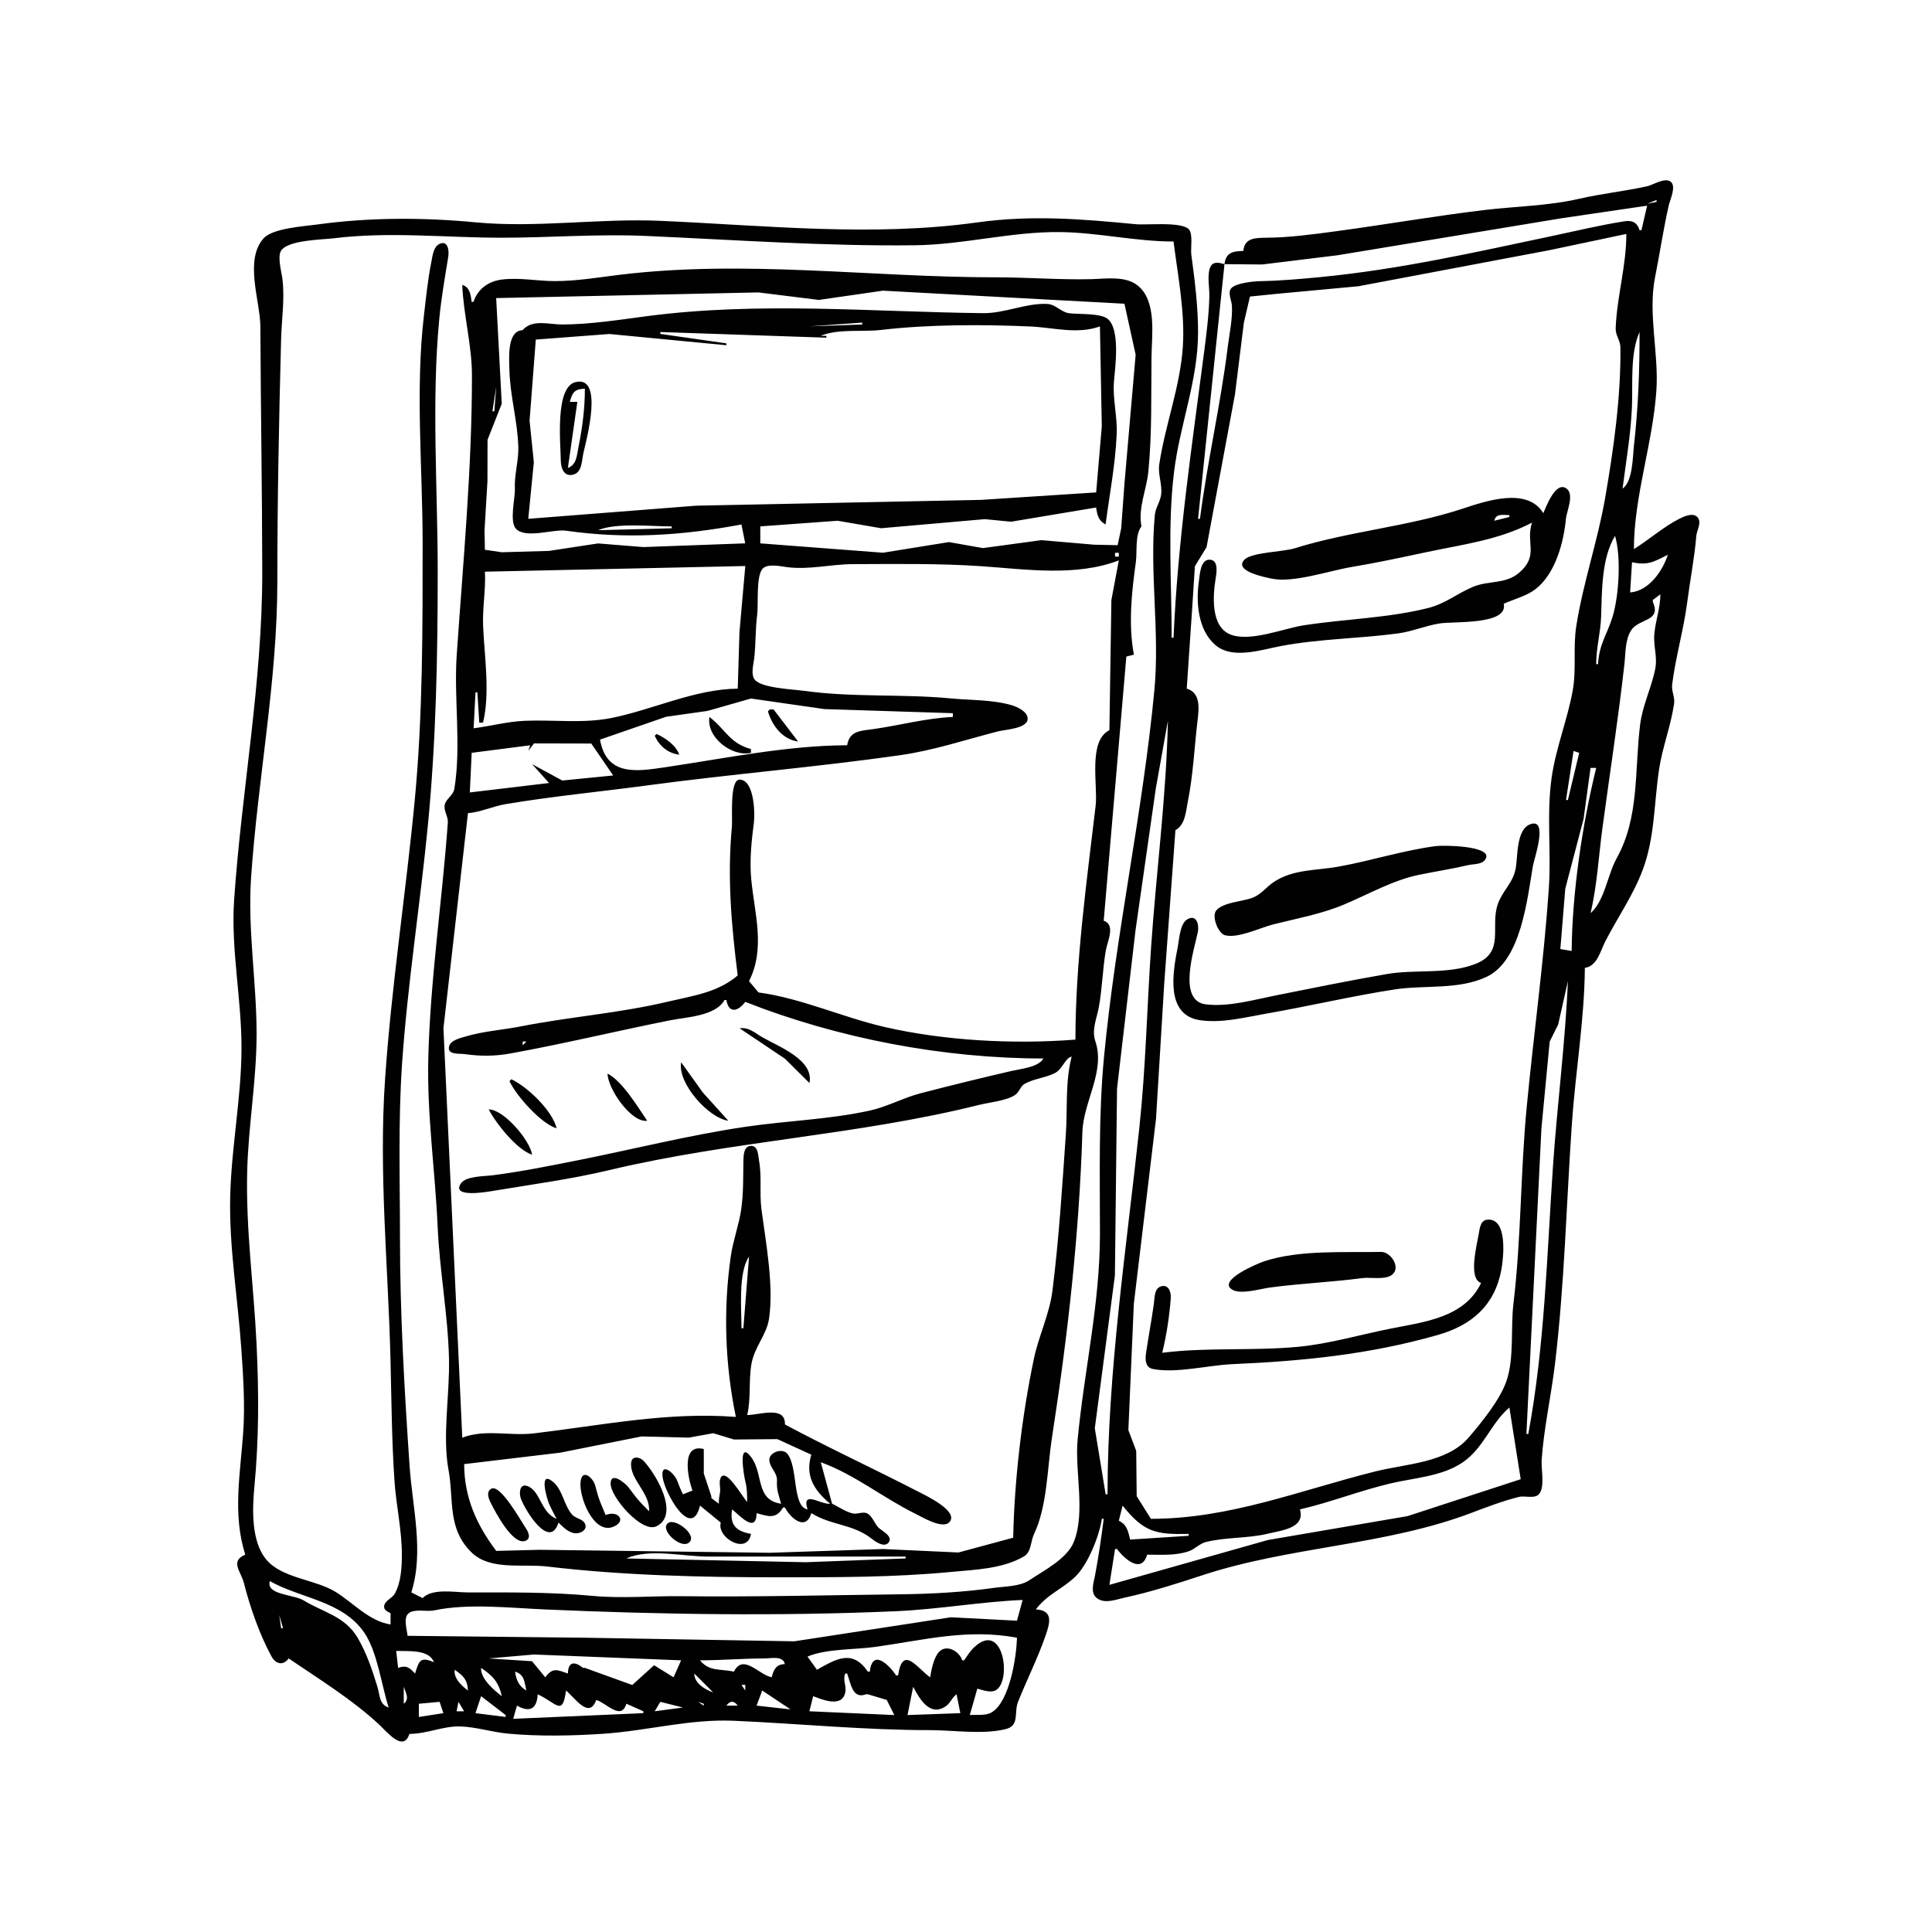 <?xml version="1.0" encoding="UTF-8" standalone="no"?>
<!-- Created with Inkscape (http://www.inkscape.org/) -->

<svg
   width="270.933mm"
   height="270.933mm"
   viewBox="0 0 270.933 270.933"
   version="1.1"
   id="svg1148"
   xmlns="http://www.w3.org/2000/svg"
   xmlns:svg="http://www.w3.org/2000/svg">
  <defs
     id="defs1145" />
  <g
     id="layer1"
     transform="translate(-58.29,54.381)">
    <path
       style="fill:#010101;stroke:none;stroke-width:0.265"
       d="m 232.651,-19.191 c -1.487,0.032 -2.46,0.23 -2.646,1.852 -0.659,-0.188 -1.568,-0.442 -1.957,0.349 -0.533,1.083 -0.134,2.965 -0.164,4.149 -0.062,2.545 -0.387,5.147 -0.715,7.673 -1.743,13.413 -3.728,26.701 -4.308,40.217 h -0.265 c 0.005,-7.646 -0.599,-15.656 0.34,-23.283 0.821,-6.663 3.364,-12.783 3.364,-19.579 0,-3.612 -0.463,-7.269 -0.946,-10.848 -0.12,-0.885 0.257,-2.872 -0.333,-3.545 -0.992,-1.132 -5.929,-0.586 -7.452,-0.733 -7.591,-0.734 -14.621,-1.314 -22.225,-0.254 -14.729,2.052 -29.669,0.428 -44.45,-0.22 -8.608,-0.377 -17.365,1.024 -25.929,0.209 -7.347,-0.699 -14.907,-0.704 -22.225,0.31 -1.834,0.254 -6.226,0.516 -7.487,1.936 -2.736,3.082 -0.468,8.798 -0.451,12.351 0.055,11.445 0.246,22.937 0.265,34.396 0.025,15.501 -2.89,30.622 -3.945,46.037 -0.473,6.903 1.068,13.965 1.034,20.902 -0.033,6.888 -1.415,13.752 -1.583,20.638 -0.175,7.142 1.07,14.318 1.56,21.431 0.265,3.841 0.529,7.786 0.265,11.642 -0.397,5.795 -1.527,11.522 0.288,17.198 -2.19,0.918 -0.601,2.36 -0.194,3.969 0.848,3.348 2.212,7.268 3.873,10.303 0.61,1.115 1.663,1.31 2.406,0.28 4.279,2.911 8.903,5.753 12.7,9.284 1.039,0.967 3.398,3.942 4.233,1.299 2.453,-0.002 4.733,-1.123 7.144,-1.047 2.221,0.07 4.402,0.791 6.615,1.002 4.32,0.413 9.164,0.318 13.494,0.021 6.152,-0.421 12.035,-2.09 18.256,-1.818 9.216,0.404 18.256,1.313 27.517,1.313 3.295,0 7.38,0.652 10.582,-0.141 2.013,-0.498 1.136,-2.301 1.743,-3.828 1.233,-3.103 2.757,-6.106 3.852,-9.26 0.639,-1.844 1.113,-3.568 -1.36,-3.704 1.642,-2.139 3.698,-2.839 5.507,-4.557 1.789,-1.699 3.397,-5.729 3.753,-8.143 h 0.265 c -0.335,2.647 -0.73,5.315 -1.22,7.938 -0.187,0.998 -0.715,2.414 0.246,3.172 1.092,0.863 2.689,0.206 3.885,-0.053 3.64,-0.787 7.313,-1.953 10.848,-3.12 12.379,-4.085 25.663,-4.168 37.835,-8.782 2.151,-0.815 4.382,-1.665 6.615,-2.227 0.814,-0.205 2.101,0.269 2.751,-0.311 0.97,-0.866 0.367,-3.634 0.448,-4.819 0.311,-4.541 1.328,-8.983 1.87,-13.494 1.338,-11.146 1.597,-22.409 2.364,-33.602 0.498,-7.273 1.768,-14.675 1.829,-21.96 1.752,-0.286 2.135,-2.289 2.859,-3.704 1.728,-3.376 3.92,-6.472 5.259,-10.054 1.693,-4.531 1.566,-9.184 2.28,-14.023 0.461,-3.122 1.659,-6.141 2.114,-9.26 0.139,-0.95 -0.389,-1.76 -0.272,-2.691 0.488,-3.871 1.615,-7.699 2.122,-11.597 0.403,-3.1 1.013,-6.19 1.268,-9.26 0.067,-0.805 0.87,-2.006 0.084,-2.689 -0.662,-0.575 -1.836,-0.021 -2.485,0.307 -2.229,1.127 -4.211,2.92 -6.35,4.235 0,-7.391 2.641,-14.766 3.151,-22.225 0.358,-5.224 -1.202,-10.765 -0.188,-15.875 0.665,-3.353 1.164,-6.718 1.912,-10.054 0.178,-0.796 1.128,-2.757 0.256,-3.381 -0.835,-0.597 -2.416,0.468 -3.279,0.658 -3.213,0.709 -6.29,1.015 -9.525,1.756 -4.368,1.001 -8.808,1.046 -13.229,1.571 -6.987,0.83 -13.928,2.049 -20.902,2.987 -3.21,0.432 -6.551,0.885 -9.79,0.906 -1.542,0.01 -3.031,0.048 -3.175,1.852 m 57.944,-7.144 v 0.265 l -1.323,0.265 1.323,-0.529 m -1.323,0.794 -0.794,3.44 h -0.265 c -0.319,-1.051 -0.992,-1.429 -2.117,-1.252 -3.369,0.529 -6.948,1.388 -10.319,2.102 -10.745,2.275 -21.32,4.66 -32.279,5.72 -2.796,0.271 -5.66,0.523 -8.467,0.575 -0.97,0.018 -3.358,0.252 -4.059,0.975 -0.57,0.587 0.036,1.763 0.075,2.464 0.105,1.88 -0.357,3.953 -0.589,5.821 -1.005,8.075 -2.854,16.028 -3.893,24.077 h -0.265 l 3.704,-35.719 5.292,0.044 10.583,-1.295 31.485,-5.202 11.906,-1.749 m -66.41,5.027 c 0.607,4.804 1.631,9.969 1.299,14.817 -0.384,5.603 -2.465,10.877 -3.3,16.404 -0.219,1.453 0.435,2.806 0.265,4.233 -0.121,1.025 -0.795,1.895 -0.89,2.91 -0.757,8.094 0.712,16.436 -0.066,24.606 -1.634,17.174 -5.411,34.134 -7.054,51.329 -0.789,8.253 -0.574,16.577 -0.574,24.871 0,9.791 -2.207,19.145 -3.13,28.84 -0.423,4.438 1.116,10.059 -0.506,14.287 -0.922,2.404 -4.231,4.075 -6.266,5.435 -1.334,0.891 -3.363,0.849 -4.915,1.068 -4.376,0.617 -8.816,0.854 -13.229,0.907 -10.24,0.122 -20.445,0.387 -30.692,0.265 -4.106,-0.049 -8.348,0.343 -12.435,-0.046 -5.726,-0.545 -11.709,-0.484 -17.462,-0.484 -1.871,0 -4.96,-0.625 -6.35,0.794 l -1.587,-0.794 c 1.809,-5.693 0.157,-11.919 -0.241,-17.727 -0.722,-10.547 -1.347,-21.45 -1.347,-32.015 0,-8.102 -0.265,-16.265 0.288,-24.342 0.77,-11.241 2.55,-22.386 3.635,-33.602 1.141,-11.786 1.368,-23.606 1.368,-35.454 0,-11.664 -0.89,-23.839 0.22,-35.454 0.283,-2.957 0.788,-5.799 1.264,-8.731 0.12,-0.737 0.002,-2.304 -1.185,-1.806 -0.921,0.387 -1.029,1.761 -1.198,2.599 -0.498,2.469 -0.733,4.918 -1.028,7.408 -1.232,10.409 -0.189,21.527 -0.189,32.015 0,11.958 0.03,24.083 -1.103,35.983 -1.245,13.073 -3.268,26.061 -4.165,39.158 -0.902,13.177 0.444,26.281 0.766,39.423 0.138,5.627 0.172,11.316 0.557,16.933 0.236,3.444 1.035,6.86 1.035,10.319 0,1.752 -0.116,3.92 -1.005,5.484 -0.356,0.626 -1.344,0.939 -1.475,1.673 -0.109,0.613 0.472,0.826 0.893,1.045 v 1.587 c -3.005,-0.469 -5.192,-3.001 -7.673,-4.547 -2.86,-1.782 -7.453,-1.901 -9.686,-4.477 -2.214,-2.552 -2.033,-7.166 -1.736,-10.291 0.648,-6.808 0.631,-13.298 0.299,-20.108 -0.392,-8.066 -1.508,-15.963 -1.309,-24.077 0.158,-6.462 1.319,-12.826 1.319,-19.315 0,-7.323 -1.272,-14.624 -0.77,-21.96 0.955,-13.953 3.68,-27.497 3.68,-41.54 0,-11.515 0.23,-22.553 0.525,-33.867 0.074,-2.813 0.526,-5.645 0.193,-8.467 -0.113,-0.956 -0.757,-3.215 -0.171,-4.041 1.04,-1.466 5.738,-1.501 7.391,-1.705 7.782,-0.959 15.74,-0.075 23.548,-0.075 6.7,0 13.414,-0.547 20.108,-0.254 12.594,0.552 25.206,1.462 37.835,1.312 6.837,-0.081 13.498,-1.932 20.373,-1.85 5.309,0.063 10.537,1.322 15.875,1.322 m 63.5,-1.058 c 0,4.477 -1.326,8.779 -1.497,13.228 -0.037,0.978 0.652,1.695 0.664,2.657 0.085,6.925 -0.959,14.333 -2.144,21.156 -1.051,6.052 -3.106,11.939 -4.051,17.992 -0.465,2.979 0.048,6 -0.493,8.996 -0.745,4.12 -2.353,8.017 -2.95,12.171 -0.744,5.185 -0.043,10.409 -0.401,15.61 -0.705,10.242 -2.128,20.445 -3.106,30.692 -0.876,9.168 -0.758,18.343 -1.856,27.517 -0.406,3.395 0.13,7.625 -0.98,10.848 -0.909,2.638 -3.498,5.818 -5.309,7.927 -3.044,3.543 -8.797,3.671 -13.066,4.739 -10.595,2.652 -20.408,6.648 -31.485,6.648 l -1.992,-3.175 -0.067,-6.35 -1.101,-2.91 0.768,-17.727 3.11,-25.929 1.158,-19.05 1.564,-21.431 c 1.371,-0.749 1.448,-2.54 1.733,-3.969 0.756,-3.779 0.917,-7.574 1.366,-11.377 0.203,-1.718 0.468,-3.924 -1.512,-4.498 l 0.77,-11.377 0.372,-5.787 1.637,-2.68 3.987,-21.431 1.246,-10.054 0.854,-3.657 3.833,-0.388 11.377,-1.057 26.723,-5.045 10.848,-2.289 m -161.66,9.525 h -0.265 c -0.133,-1.013 -0.259,-2.07 -1.323,-2.381 0.182,4.245 1.361,8.453 1.363,12.7 0.005,13.099 -1.24,26.121 -2.133,39.158 -0.426,6.213 0.657,12.613 -0.328,18.781 -0.161,1.008 -1.256,1.422 -1.375,2.39 -0.098,0.808 0.514,1.527 0.452,2.381 -0.792,11.023 -2.468,22.01 -2.739,33.069 -0.196,7.997 0.962,15.631 1.309,23.548 0.271,6.183 1.443,12.341 1.594,18.521 0.123,5.034 -0.95,10.882 -0.069,15.61 0.784,4.203 -0.219,8.262 3.258,11.617 2.631,2.538 7.102,1.543 10.573,1.952 10.8,1.275 21.696,1.512 32.544,1.512 8.082,0 16.038,0.016 24.077,-0.749 3.443,-0.328 7.224,-0.422 10.258,-2.183 1.018,-0.591 0.931,-2.148 1.391,-3.109 1.87,-3.899 1.857,-9.227 2.525,-13.539 2.204,-14.209 3.815,-28.426 4.268,-42.862 0.134,-4.279 3.256,-8.507 1.812,-12.745 -0.538,-1.578 0.199,-3.176 0.484,-4.718 0.485,-2.626 0.534,-5.305 0.978,-7.938 0.226,-1.341 1.424,-3.664 -0.286,-4.233 l 3.175,-37.042 1.058,-0.265 c -0.799,-4.306 -0.307,-8.767 0.274,-12.965 0.211,-1.525 -0.149,-3.794 0.784,-5.027 -0.487,-2.661 0.71,-5.057 0.968,-7.673 0.529,-5.355 0.381,-10.755 0.445,-16.14 0.036,-3.017 0.767,-7.806 -1.947,-9.974 -1.741,-1.391 -4.542,-0.924 -6.611,-0.878 -4.372,0.098 -8.832,-0.261 -13.229,-0.261 -17.687,0 -35.258,-2.51 -52.917,-0.34 -2.982,0.366 -5.989,0.874 -8.996,0.869 -2.464,-0.004 -4.935,-0.525 -7.408,-0.216 -1.88,0.235 -3.389,1.326 -3.969,3.126 m 91.281,0.265 1.572,7.144 -1.562,17.992 -0.464,6.35 -0.5,2.374 -3.28,-0.068 -7.408,-0.639 -8.202,1.113 -4.763,-0.841 -9.26,1.491 -17.198,-1.313 v -2.381 l 10.848,-0.789 6.086,1.049 14.552,-1.272 3.681,0.359 11.93,-1.993 c 0.15,1.084 0.332,1.84 1.323,2.381 0.562,-4.248 1.37,-8.382 1.56,-12.7 0.107,-2.44 -0.593,-4.965 -0.379,-7.408 0.175,-2.005 0.898,-7.255 -0.887,-8.726 -0.984,-0.811 -4.04,-0.635 -5.319,-0.78 -1.274,-0.145 -1.924,-1.261 -3.178,-1.316 -3.018,-0.131 -5.926,1.332 -8.995,1.296 -15.674,-0.186 -31.433,-1.639 -47.096,0.418 -3.848,0.505 -8.029,1.164 -11.906,1.171 -1.911,0.003 -4.158,-0.791 -5.556,0.794 -2.196,0.097 -1.889,3.881 -1.848,5.556 0.088,3.661 1.153,7.206 1.25,10.848 0.052,1.962 -0.574,3.839 -0.484,5.821 0.061,1.348 -0.818,4.652 0.184,5.661 1.375,1.385 5.223,-0.011 6.984,0.239 8.408,1.195 16.222,0.689 24.606,-0.873 l 0.529,2.646 -14.287,0.521 -6.35,-0.511 -6.879,1.048 -6.615,0.189 -2.374,-0.348 -0.052,-2.751 0.411,-6.879 0.012,-5.797 1.992,-5.051 -0.782,-14.817 36.777,-0.793 8.467,1.053 8.996,-1.298 33.867,1.831 m -36.777,2.646 v 0.265 l -7.408,0.265 7.408,-0.529 m 33.337,0.529 0.261,14.023 -0.79,9.26 -16.14,1.048 -39.952,0.814 -23.548,1.842 0.783,-7.938 -0.598,-5.821 0.873,-11.377 10.319,-0.783 16.404,1.577 v -0.265 l -9.26,-1.323 v -0.265 l 23.283,0.794 V -7.285 h -0.794 c 2.451,-1.031 5.834,-0.519 8.467,-0.828 6.634,-0.777 14.154,-0.781 20.902,-0.485 3.245,0.142 6.628,1.142 9.79,-0.01 m 75.671,0.794 c 0.004,5.43 -0.171,10.449 -0.781,15.875 -0.186,1.658 -0.159,5.071 -1.601,6.085 0.482,-3.792 1.145,-7.553 1.313,-11.377 0.142,-3.252 -0.287,-7.563 1.069,-10.583 M 138.993,-0.794 c -2.896,0.713 -2.091,8.581 -2.062,10.971 0.013,1.073 0.427,2.351 1.765,1.997 1.25,-0.331 1.177,-2.036 1.413,-3.055 0.452,-1.958 2.862,-10.892 -1.115,-9.913 m -11.118,0.652 -0.265,3.44 h -0.265 l 0.529,-3.44 m 12.435,0.265 c 0,2.803 -0.349,5.456 -0.9,8.202 -0.232,1.155 -0.253,2.48 -1.482,2.91 L 139.253,1.975 h -1.058 c 0.367,-1.341 0.679,-1.805 2.117,-1.852 M 274.72,17.586 c -2.263,-3.723 -8.102,-1.694 -11.377,-0.616 -7.616,2.507 -15.823,3.14 -23.548,5.553 -1.551,0.484 -5.97,0.54 -6.983,1.573 -1.588,1.62 2.904,2.476 3.831,2.671 3.005,0.631 8.023,-1.103 11.089,-1.617 3.554,-0.596 7.06,-1.345 10.583,-2.097 5.094,-1.087 10.14,-1.693 14.817,-4.144 -0.944,2.836 1.049,4.613 -1.852,7.063 -1.863,1.574 -4.201,1.043 -6.35,1.915 -2.252,0.913 -3.876,2.364 -6.35,2.992 -5.572,1.416 -11.763,1.546 -17.462,2.43 -2.824,0.438 -7.561,2.392 -10.307,1.279 -2.752,-1.115 -2.432,-5.453 -2.063,-7.741 0.13,-0.808 0.502,-2.742 -0.859,-2.742 -1.271,0 -1.348,2.129 -1.474,3.007 -0.426,2.975 -0.136,6.828 2.279,8.936 2.412,2.105 6.467,0.683 9.249,0.163 5.485,-1.026 10.92,-1.028 16.404,-1.767 1.993,-0.269 3.843,-1.081 5.821,-1.395 2.004,-0.319 9.665,0.243 8.996,-2.762 1.445,-0.652 3.217,-1.083 4.473,-2.061 2.789,-2.173 3.945,-6.575 4.246,-9.845 0.097,-1.057 1.204,-3.374 0.118,-4.225 -1.517,-1.188 -2.893,2.505 -3.281,3.431 m -4.763,0.265 v 0.265 l -2.117,0.529 c 0.226,-1.055 1.188,-0.794 2.117,-0.794 m 3.704,0.529 -0.529,0.529 0.529,-0.529 m -121.179,1.058 v 0.265 l -10.319,0.265 c 2.561,-1.075 7.495,-0.527 10.319,-0.529 m 132.292,1.323 c 0.875,2.96 0.551,8.385 -0.344,11.343 -0.71,2.344 -1.92,3.918 -2.037,6.649 h -0.265 c 2.7e-4,-2.247 0.608,-4.398 0.69,-6.615 0.129,-3.498 0.02,-8.165 1.956,-11.377 m 8.202,1.852 -0.265,0.265 0.265,-0.265 m -94.721,0.529 -0.265,0.265 0.265,-0.265 m 16.933,0 v 0.529 h -0.529 v -0.529 h 0.529 m 76.994,0.265 c -0.739,2.299 -2.676,5.095 -5.292,5.292 l 0.265,-4.233 c 2.26,0.458 3.019,-0.04 5.027,-1.058 m -76.994,0.794 -1.043,5.557 -0.28,18.255 c -3.031,1.495 -1.593,7.75 -1.928,10.583 -1.264,10.715 -2.835,22.012 -2.835,32.808 -8.585,0.678 -18.308,0.169 -26.723,-1.76 -5.925,-1.358 -11.698,-4.043 -17.727,-4.855 l -1.323,-1.587 c 2.329,-4.609 0.772,-9.444 0.31,-14.287 -0.249,-2.607 0.033,-5.354 0.372,-7.937 0.171,-1.301 0.053,-6.031 -2.004,-6.031 -1.436,0 -0.972,5.414 -1.078,6.56 -0.664,7.146 -0.085,13.791 0.814,20.902 -2.837,2.409 -6.224,2.828 -9.79,3.673 -6.897,1.635 -13.739,2.113 -20.637,3.471 -2.57,0.506 -5.149,0.653 -7.673,1.4 -0.777,0.23 -2.256,0.528 -2.402,1.521 -0.16,1.084 1.508,0.869 2.138,0.956 2.366,0.327 4.26,0.324 6.615,-0.104 7.408,-1.347 14.808,-3.137 22.225,-4.62 2.308,-0.461 6.429,-0.591 7.673,-2.857 h 0.265 c 0.311,1.968 1.661,1.605 2.646,0.265 13.02,5.126 27.804,7.938 41.804,7.938 -0.653,1.223 -3.211,1.459 -4.498,1.757 -4.303,0.996 -8.444,2.013 -12.7,3.116 -2.454,0.636 -4.689,1.893 -7.144,2.433 -5.736,1.261 -11.668,1.42 -17.462,2.278 -7.883,1.168 -15.724,3.146 -23.548,4.704 -3.933,0.783 -7.928,1.588 -11.906,2.095 -1.12,0.143 -3.686,0.096 -4.402,1.11 -1.501,2.126 3.73,1.2 4.402,1.088 5.457,-0.909 11.019,-1.648 16.404,-2.932 17.138,-4.086 34.814,-4.882 51.858,-9.143 1.455,-0.364 3.776,-0.561 5.02,-1.382 0.625,-0.412 0.722,-1.21 1.36,-1.573 1.255,-0.713 2.886,-0.829 4.204,-1.492 1.141,-0.574 1.428,-2.115 2.381,-2.323 -0.929,3.59 -0.568,7.197 -0.817,10.848 -0.505,7.368 -0.966,14.662 -1.877,21.96 -0.409,3.278 -1.928,6.355 -2.596,9.525 -1.681,7.983 -2.743,17.007 -2.912,25.135 l -7.673,2.072 -10.583,-0.484 -15.875,0.525 -21.96,-0.284 -10.319,-0.134 -6.085,0.157 c -2.761,-3.667 -4.485,-7.494 -4.498,-12.171 l 13.494,-1.609 11.377,-2.273 6.615,0.167 3.44,-0.618 2.91,0.881 6.085,-0.052 4.763,2.18 c -0.911,2.927 0.372,4.997 2.646,6.879 -1.262,0.179 -4.06,-2.006 -3.175,0.794 -2.179,-0.357 -1.298,-6.044 -2.872,-7.842 -0.701,-0.8 -2.587,-0.14 -2.488,0.977 0.097,1.091 1.146,1.694 1.071,2.896 -0.076,1.206 0.257,2.027 0.584,3.175 -3.665,-0.53 -2.422,-4.218 -4.232,-6.57 -1.876,-2.438 -0.966,2.757 -0.799,3.395 0.255,0.97 0.268,1.914 0.269,2.91 -0.577,-0.491 -3.188,-5.274 -3.795,-3.148 -0.162,0.566 0.086,1.228 -0.017,1.824 -0.098,0.573 -0.184,1.005 -0.157,1.589 l -1.058,-0.794 v -0.265 l -1.056,-3.175 -0.002,-3.44 c -3.241,-0.823 -2.235,4.043 -1.587,5.821 l -1.323,0.529 c -0.32,-0.607 -0.562,-1.205 -0.794,-1.852 -0.398,-1.112 -2.384,-2.807 -2.066,-0.528 0.311,2.222 4.049,8.91 5.241,3.967 l 2.91,2.381 c -0.6,2.165 3.762,4.595 4.233,1.587 -2.174,-0.392 -2.979,-1.323 -2.646,-3.44 1.059,0.85 3.391,3.471 3.44,0.529 1.611,0.455 2.729,0.892 3.704,-0.794 h 0.265 c 0.802,1.542 2.943,3.354 3.704,0.794 2.797,1.741 5.832,1.498 8.49,3.605 0.524,0.416 1.782,1.291 2.365,0.489 0.635,-0.872 -1.001,-1.614 -1.455,-2.081 -0.55,-0.567 -0.839,-1.597 -1.555,-1.972 -0.594,-0.311 -1.376,0.151 -2.034,0 -1.032,-0.237 -1.95,-0.921 -2.9,-1.364 l -1.587,-5.821 c 4.791,1.744 8.708,4.98 13.229,7.208 0.966,0.476 3.926,2.284 4.852,1.15 1.273,-1.56 -3.595,-3.809 -4.587,-4.321 -6.153,-3.176 -12.413,-6.059 -18.521,-9.329 0.1,-2.687 -3.572,-1.328 -5.292,-1.323 0.553,-2.323 0.184,-4.777 0.595,-7.144 0.425,-2.446 2.126,-4.087 2.466,-6.35 0.697,-4.644 -0.445,-10.685 -1.057,-15.346 -0.307,-2.339 0.081,-4.52 -0.35,-6.879 -0.125,-0.687 -0.101,-2.042 -1.126,-2.025 -1.001,0.016 -1.044,1.318 -1.057,2.025 -0.044,2.318 0.022,4.576 -0.311,6.879 -0.322,2.227 -1.149,4.373 -1.467,6.615 -1.062,7.493 -0.809,15.088 0.718,22.49 -9.525,-0.752 -18.873,1.188 -28.31,2.306 -3.373,0.4 -6.889,-0.632 -10.054,0.605 l -2.642,-57.415 3.436,-30.162 c 1.834,-0.16 3.498,-0.969 5.292,-1.271 6.551,-1.102 13.255,-1.735 19.844,-2.623 11.792,-1.589 23.698,-2.56 35.454,-4.236 4.757,-0.678 9.132,-2.159 13.758,-3.345 0.962,-0.247 4.121,-0.385 4.142,-1.759 0.016,-1.021 -1.485,-1.691 -2.29,-1.922 -2.694,-0.773 -5.698,-0.675 -8.467,-0.938 -6.874,-0.654 -13.757,-0.11 -20.637,-1.069 -1.479,-0.206 -5.922,-0.377 -6.872,-1.554 -0.593,-0.735 -0.182,-2.144 -0.083,-2.979 0.238,-2.021 0.151,-4.054 0.415,-6.085 0.195,-1.499 -0.177,-5.315 0.727,-6.455 0.652,-0.823 2.555,-0.387 3.432,-0.272 3.13,0.411 6.149,-0.407 9.26,-0.417 5.894,-0.019 12.101,-0.115 17.992,0.288 6.251,0.428 13.283,1.505 19.315,-0.817 m -52.388,0.794 -0.818,9.26 -0.241,7.938 c -6.004,0.05 -11.888,2.947 -17.727,4.115 -3.99,0.798 -8.13,0.217 -12.171,0.394 -2.421,0.106 -4.754,0.739 -7.144,1.048 l 0.265,-5.027 h 0.265 l 0.265,4.233 h 0.529 c 1.003,-4.213 0.198,-9.213 0.01,-13.494 -0.112,-2.571 0.386,-5.129 0.254,-7.673 l 36.512,-0.794 m 128.323,3.969 c -0.001,1.958 -0.678,3.657 -0.846,5.556 -0.156,1.763 0.485,3.209 0.104,5.027 -0.549,2.615 -1.762,5.016 -2.093,7.673 -0.815,6.544 -0.072,12.956 -3.305,18.785 -1.272,2.295 -1.675,5.948 -3.65,7.673 0.917,-3.842 1.134,-7.988 1.662,-11.906 1.034,-7.674 2.223,-15.322 3.087,-23.019 0.174,-1.551 0.085,-3.411 0.956,-4.757 1.091,-1.686 4.285,-1.183 3.026,-3.974 v -0.265 l 1.058,-0.794 m -99.219,16.669 v 0.529 c -3.688,0.158 -7.452,1.173 -11.113,1.699 -1.743,0.25 -3.379,0.183 -3.704,2.27 -8.397,0.023 -17.103,1.835 -25.4,3.064 -4.021,0.595 -8.329,1.367 -9.26,-3.857 l 9.26,-3.2 5.821,-0.824 6.085,-1.736 10.319,1.482 17.992,0.574 m -25.665,-0.529 -0.265,0.265 c 0.596,2.026 2.041,3.94 4.233,4.233 l -3.44,-4.498 h -0.529 m -8.467,1.058 c -0.464,2.865 3.189,5.646 5.821,5.027 v -0.529 c -3.004,-0.813 -3.512,-2.716 -5.821,-4.498 m 64.294,0.529 c -0.219,10.584 -1.634,21.19 -2.358,31.75 -0.58,8.462 -0.748,16.961 -1.655,25.4 -1.835,17.082 -4.443,34.116 -4.454,51.329 h -0.265 l -1.519,-9.26 2.818,-21.431 0.298,-26.194 2.595,-22.225 2.839,-19.844 1.7,-9.525 m -71.702,1.852 -0.265,0.265 c 0.676,1.446 1.84,2.432 3.44,2.646 -0.434,-1.318 -1.951,-2.343 -3.175,-2.91 m -6.085,5.821 -7.144,0.71 -4.233,-2.297 2.381,2.646 -11.113,1.323 0.265,-5.556 8.202,-1.058 -0.265,0.794 0.794,-1.058 8.034,0.018 3.079,4.48 m 135.467,-3.175 -1.587,6.615 h -0.265 l 1.058,-6.879 0.794,0.265 m 2.381,2.117 c -1.947,7.903 -3.372,17.527 -3.44,25.665 l -1.587,-0.265 0.692,-8.467 2.567,-9.79 0.975,-7.144 h 0.794 m -9.212,7.885 c -2.015,0.701 -1.773,4.497 -2.063,6.138 -0.377,2.134 -1.831,3.135 -2.507,5.027 -1.153,3.228 1.069,6.783 -3.151,8.435 -3.854,1.509 -8.407,0.72 -12.435,1.421 -5.201,0.904 -10.434,1.968 -15.61,3.003 -3.077,0.616 -6.633,1.64 -9.789,1.241 -3.983,-0.503 -1.608,-7.67 -1.097,-10.131 0.192,-0.928 -0.12,-2.57 -1.47,-1.793 -1.058,0.609 -1.137,2.839 -1.349,3.91 -0.702,3.54 -1.764,9.517 3.122,10.239 3.051,0.451 6.271,-0.392 9.26,-0.913 6.007,-1.046 11.982,-2.461 17.992,-3.394 4.217,-0.654 9.009,0.095 12.965,-1.786 4.783,-2.274 5.668,-10.773 6.465,-15.524 0.166,-0.992 2.205,-6.756 -0.331,-5.873 m -13.278,3.075 c -4.684,0.615 -9.121,2.079 -13.758,2.9 -3.06,0.542 -6.269,0.338 -8.972,2.139 -1.038,0.691 -1.744,1.721 -2.934,2.192 -1.392,0.55 -4.131,0.627 -5.128,1.789 -0.684,0.798 0.246,3.214 1.219,3.481 1.795,0.491 5.029,-1.086 6.819,-1.533 3.264,-0.815 6.672,-1.437 9.79,-2.735 3.441,-1.433 6.916,-3.448 10.583,-4.199 2.323,-0.475 4.561,-0.816 6.879,-1.359 0.812,-0.191 2.149,-0.04 2.538,-0.989 0.715,-1.744 -5.967,-1.825 -7.036,-1.685 m 18.521,18.938 c -0.371,8.639 -1.502,17.301 -2.093,25.929 -0.862,12.591 -1.147,25.103 -3.463,37.571 h -0.265 l 2.106,-42.862 1.159,-12.161 1.189,-2.396 1.366,-6.081 m -116.152,6.615 6.35,4.261 3.44,3.412 c 0.669,-3.267 -4.364,-5.12 -6.615,-6.425 -1.07,-0.621 -1.903,-1.438 -3.175,-1.248 m -29.898,1.852 -0.529,0.529 v -0.529 h 0.529 m 21.696,2.91 c -0.546,2.919 3.838,7.831 6.615,8.202 l -3.58,-3.969 -3.034,-4.233 m -10.319,1.587 c -0.006,2.083 3.317,6.932 5.556,6.615 -1.338,-1.957 -3.466,-5.532 -5.556,-6.615 m -13.494,0.794 -0.265,0.265 c 0.952,2.042 4.43,5.974 6.615,6.615 -0.588,-2.475 -4.09,-5.825 -6.35,-6.879 m -3.175,4.233 c 1.01,1.946 3.963,5.668 6.085,6.35 -0.295,-2.035 -3.993,-6.381 -6.085,-6.35 M 265.989,125.536 c -2.319,4.874 -7.995,5.468 -12.7,6.403 -4.331,0.861 -8.557,2.128 -12.965,2.548 -6.333,0.603 -12.733,0.04 -19.05,0.839 0.605,-2.454 1.011,-5.15 1.199,-7.672 0.062,-0.83 -0.315,-2.003 -1.407,-1.628 -0.936,0.321 -0.851,1.632 -0.962,2.421 -0.325,2.301 -0.752,4.583 -1.094,6.879 -0.134,0.898 -0.154,2.052 0.958,2.274 3.217,0.642 7.782,-0.53 11.097,-0.676 9.891,-0.433 19.238,-1.352 28.84,-4.092 4.78,-1.364 7.992,-4.141 8.927,-9.147 0.29,-1.554 0.967,-7.352 -2.013,-7.02 -0.931,0.103 -1.036,1.274 -1.158,1.993 -0.271,1.6 -1.506,6.27 0.329,6.879 m -14.027,-4.357 c -5.206,0.105 -11.426,-0.32 -16.4,1.319 -0.845,0.278 -6.743,2.735 -4.414,4.004 1.228,0.669 3.882,-0.146 5.207,-0.325 4.306,-0.579 8.666,-0.758 12.965,-1.323 1.179,-0.155 3.11,0.276 4.119,-0.424 1.404,-0.975 -0.095,-3.279 -1.477,-3.251 m -88.631,0.653 -0.794,10.054 h -0.265 c 0,-2.678 -0.475,-7.81 1.058,-10.054 m 106.627,21.167 1.587,10.054 -15.875,5.179 -19.579,3.349 -22.225,6.288 0.794,-5.027 h 0.265 c 1.065,1.385 3.433,3.551 4.233,0.794 1.933,0 3.958,0.16 5.82,-0.473 0.879,-0.299 1.516,-1.069 2.406,-1.296 2.779,-0.707 5.867,-0.486 8.708,-1.176 1.905,-0.463 5.264,-0.757 4.498,-3.405 4.284,-0.991 8.414,-2.628 12.7,-3.642 3.31,-0.784 7.164,-0.973 10.054,-2.906 3.016,-2.018 3.995,-5.51 6.615,-7.739 m -120.65,14.552 c -0.677,-0.682 -1.342,-1.363 -1.94,-2.117 l -1.004,-1.318 c -0.38,-0.477 -2.394,-2.197 -2.447,-0.495 -0.059,1.92 4.398,7.036 6.426,6.036 3.312,-1.633 -0.036,-7.282 -1.786,-9.166 -0.501,-0.539 -1.637,-0.791 -1.754,0.219 -0.272,2.348 2.718,4.28 2.505,6.84 m -6.085,0.529 c -0.361,-0.879 -0.762,-1.738 -1.051,-2.646 -0.167,-0.524 -0.286,-1.06 -0.443,-1.586 -0.288,-0.97 -1.762,-2.313 -2.017,-0.515 -0.296,2.087 1.784,7.496 4.556,6.402 1.965,-0.776 0.734,-2.39 -1.046,-1.655 m -6.879,0.529 c -2.219,-0.843 -2.235,-3.89 -4.067,-4.587 -1.135,-0.432 -1.198,0.982 -0.968,1.677 0.507,1.533 4.048,7.4 5.299,3.439 0.672,0.635 1.393,1.428 2.38,1.498 0.753,0.054 1.795,-0.54 1.302,-1.416 -0.35,-0.622 -1.294,-0.66 -1.772,-1.204 -1.125,-1.28 -1.319,-3.426 -2.608,-4.539 -2.172,-1.876 -0.91,2.364 -0.624,3.014 0.319,0.725 0.691,1.416 1.058,2.117 m -9.176,-4.211 c -0.781,0.465 -0.305,1.495 0.002,2.094 0.618,1.205 3.076,5.958 4.855,5.184 0.784,-0.341 0.344,-1.259 0.011,-1.745 -0.66,-0.962 -3.594,-6.292 -4.868,-5.533 m 88.551,2.358 c 3.001,3.771 4.714,4.063 9.26,3.969 v 0.265 l -8.202,0.529 c -0.3,-1.199 -0.421,-2.057 -1.587,-2.646 l 0.529,-2.117 m -79.11,1.852 -0.265,0.265 0.265,-0.265 m 15.442,0.552 c -1.384,0.833 1.494,3.576 2.729,2.866 1.577,-0.906 -1.65,-3.515 -2.729,-2.866 m 33.242,4.74 v 0.265 l -14.023,0.529 -25.135,-0.529 c 3.236,-1.453 7.92,-0.265 11.377,-0.265 h 27.781 m -89.165,3.44 c 4.268,2.427 10.185,2.756 13.246,7.23 1.847,2.698 2.407,7.373 3.423,10.497 -1.341,-0.416 -1.213,-1.703 -1.581,-2.91 -0.716,-2.349 -1.523,-4.75 -2.776,-6.875 -1.791,-3.038 -4.862,-3.572 -7.549,-5.221 -1.414,-0.868 -5.334,-0.765 -4.763,-2.72 m 105.569,2.646 -0.794,2.91 -9.26,-0.484 -21.96,3.371 -29.369,-0.502 -24.871,-0.269 c -0.068,-0.854 -0.642,-2.531 0.16,-3.168 0.829,-0.658 2.546,-0.18 3.545,-0.392 4.776,-1.018 10.693,-0.349 15.61,-0.134 16.325,0.715 32.872,0.959 49.212,0.244 5.924,-0.26 11.828,-1.324 17.727,-1.577 m -104.246,2.117 0.529,1.852 h -0.265 l -0.265,-1.852 m 103.452,3.175 c -0.055,2.656 -1.023,8.974 -3.544,10.468 -0.871,0.516 -2.101,0.295 -3.071,0.38 l 1.058,-3.704 c 0.743,0.192 1.837,0.632 2.572,0.234 2.317,-1.256 1.088,-9.962 -3.052,-5.998 -0.546,0.522 -0.949,1.177 -1.372,1.796 h -0.265 c -0.344,-1.184 -2.138,-2.349 -3.244,-1.194 -0.744,0.777 -1.093,2.542 -1.254,3.575 -1.886,-1.36 -3.85,-4.57 -4.498,-0.265 h -0.265 c -1.063,-1.555 -3.339,-3.777 -3.704,-0.529 h -0.265 c -2.164,-3.157 -4.381,-1.83 -7.144,-0.265 l -1.323,-1.852 c 2.664,-1.12 6.629,-0.95 9.525,-1.357 6.839,-0.961 12.88,-2.581 19.844,-1.289 m -101.335,0 1.058,1.323 -1.058,-1.323 m 19.579,3.44 c -1.931,-0.834 -2.099,-0.189 -2.646,1.587 -0.811,-0.853 -1.212,-1.205 -2.381,-0.794 l -0.265,-2.381 c 1.712,0.074 4.618,-0.246 5.292,1.587 m -16.933,-1.323 -0.265,0.265 0.265,-0.265 m 51.594,1.058 -1.058,2.381 -2.736,-1.694 -3.055,2.774 -6.645,-2.403 h -0.265 c -1.18,-0.962 -2.089,-0.88 -2.117,0.794 -1.523,-0.539 -2.136,-0.873 -3.175,0.529 l -1.856,-2.256 -6.081,-0.39 6.35,-0.553 20.637,0.817 m -30.956,-0.794 1.058,0.529 -1.058,-0.529 m 45.508,1.323 c -1.219,0.023 -1.564,0.747 -1.852,1.852 -1.824,-0.368 -3.982,-3.382 -5.292,-0.794 -1.87,-0.421 -3.437,0.033 -4.763,-1.587 3.007,0 6.015,-0.258 8.996,-0.265 1.026,-0.002 2.651,-0.417 2.91,0.794 m -42.598,0.529 c 1.66,1.123 2.452,1.987 2.91,3.969 -1.107,-0.815 -3.031,-2.496 -2.91,-3.969 m -3.704,0.265 c 1.202,0.831 1.803,1.408 1.852,2.91 -0.897,-0.688 -2.017,-1.703 -1.852,-2.91 m 10.054,2.91 c -1.039,-0.586 -1.435,-1.483 -1.587,-2.646 1.335,0.405 1.293,1.427 1.587,2.646 m 23.548,-2.381 2.646,2.646 c -1.145,-0.389 -2.674,-1.316 -2.646,-2.646 m 21.167,0 h 0.265 c 0.516,1.366 0.727,3.645 2.646,2.91 h 0.265 l 2.646,0.794 1.058,2.117 -11.906,-0.529 0.529,-2.117 c 1.204,0.452 4.059,1.696 4.504,-0.545 0.184,-0.929 -0.389,-1.689 -0.006,-2.63 m -13.494,0.794 -0.265,0.265 0.265,-0.265 m 5.292,0.265 0.794,1.323 -0.794,-1.323 m -5.821,0.529 v 0.794 l -0.529,-0.794 h 0.529 m -47.89,0.265 c 0.296,0.883 0.841,1.748 0,2.381 v -2.381 m 71.438,0 c 0.892,1.693 2.375,4.335 4.649,2.675 0.606,-0.442 0.803,-1.175 1.436,-1.617 l 0.529,2.646 -7.408,0.265 0.794,-3.969 m -48.683,0.529 c 1.257,1.045 3.259,4.085 4.233,1.323 1.422,0.398 3.49,2.97 4.233,0.529 l 2.381,1.058 v 0.265 l -18.256,0.794 0.529,-1.852 c 1.768,1.006 2.796,0.501 2.91,-1.587 2.669,1.243 3.488,3.148 3.969,-0.529 m 11.906,0 -1.058,1.058 1.058,-1.058 m 15.61,0 3.969,2.646 -4.763,-0.529 0.794,-2.117 m -39.423,0.794 3.44,2.646 v 0.265 l -4.233,-0.529 0.794,-2.381 m 35.983,1.323 h -1.587 c 0.523,-0.719 1.064,-0.719 1.587,0 m -41.804,-0.529 0.529,1.587 -3.44,0.529 v -1.852 l 2.91,-0.265 m 2.646,0 0.794,1.323 h -1.058 l 0.265,-1.323 m 31.485,0.794 -3.969,0.529 0.794,-1.323 3.175,0.794 m 2.117,-0.794 0.794,0.265 v 0.265 z"
       id="path1221" />
  </g>
</svg>

